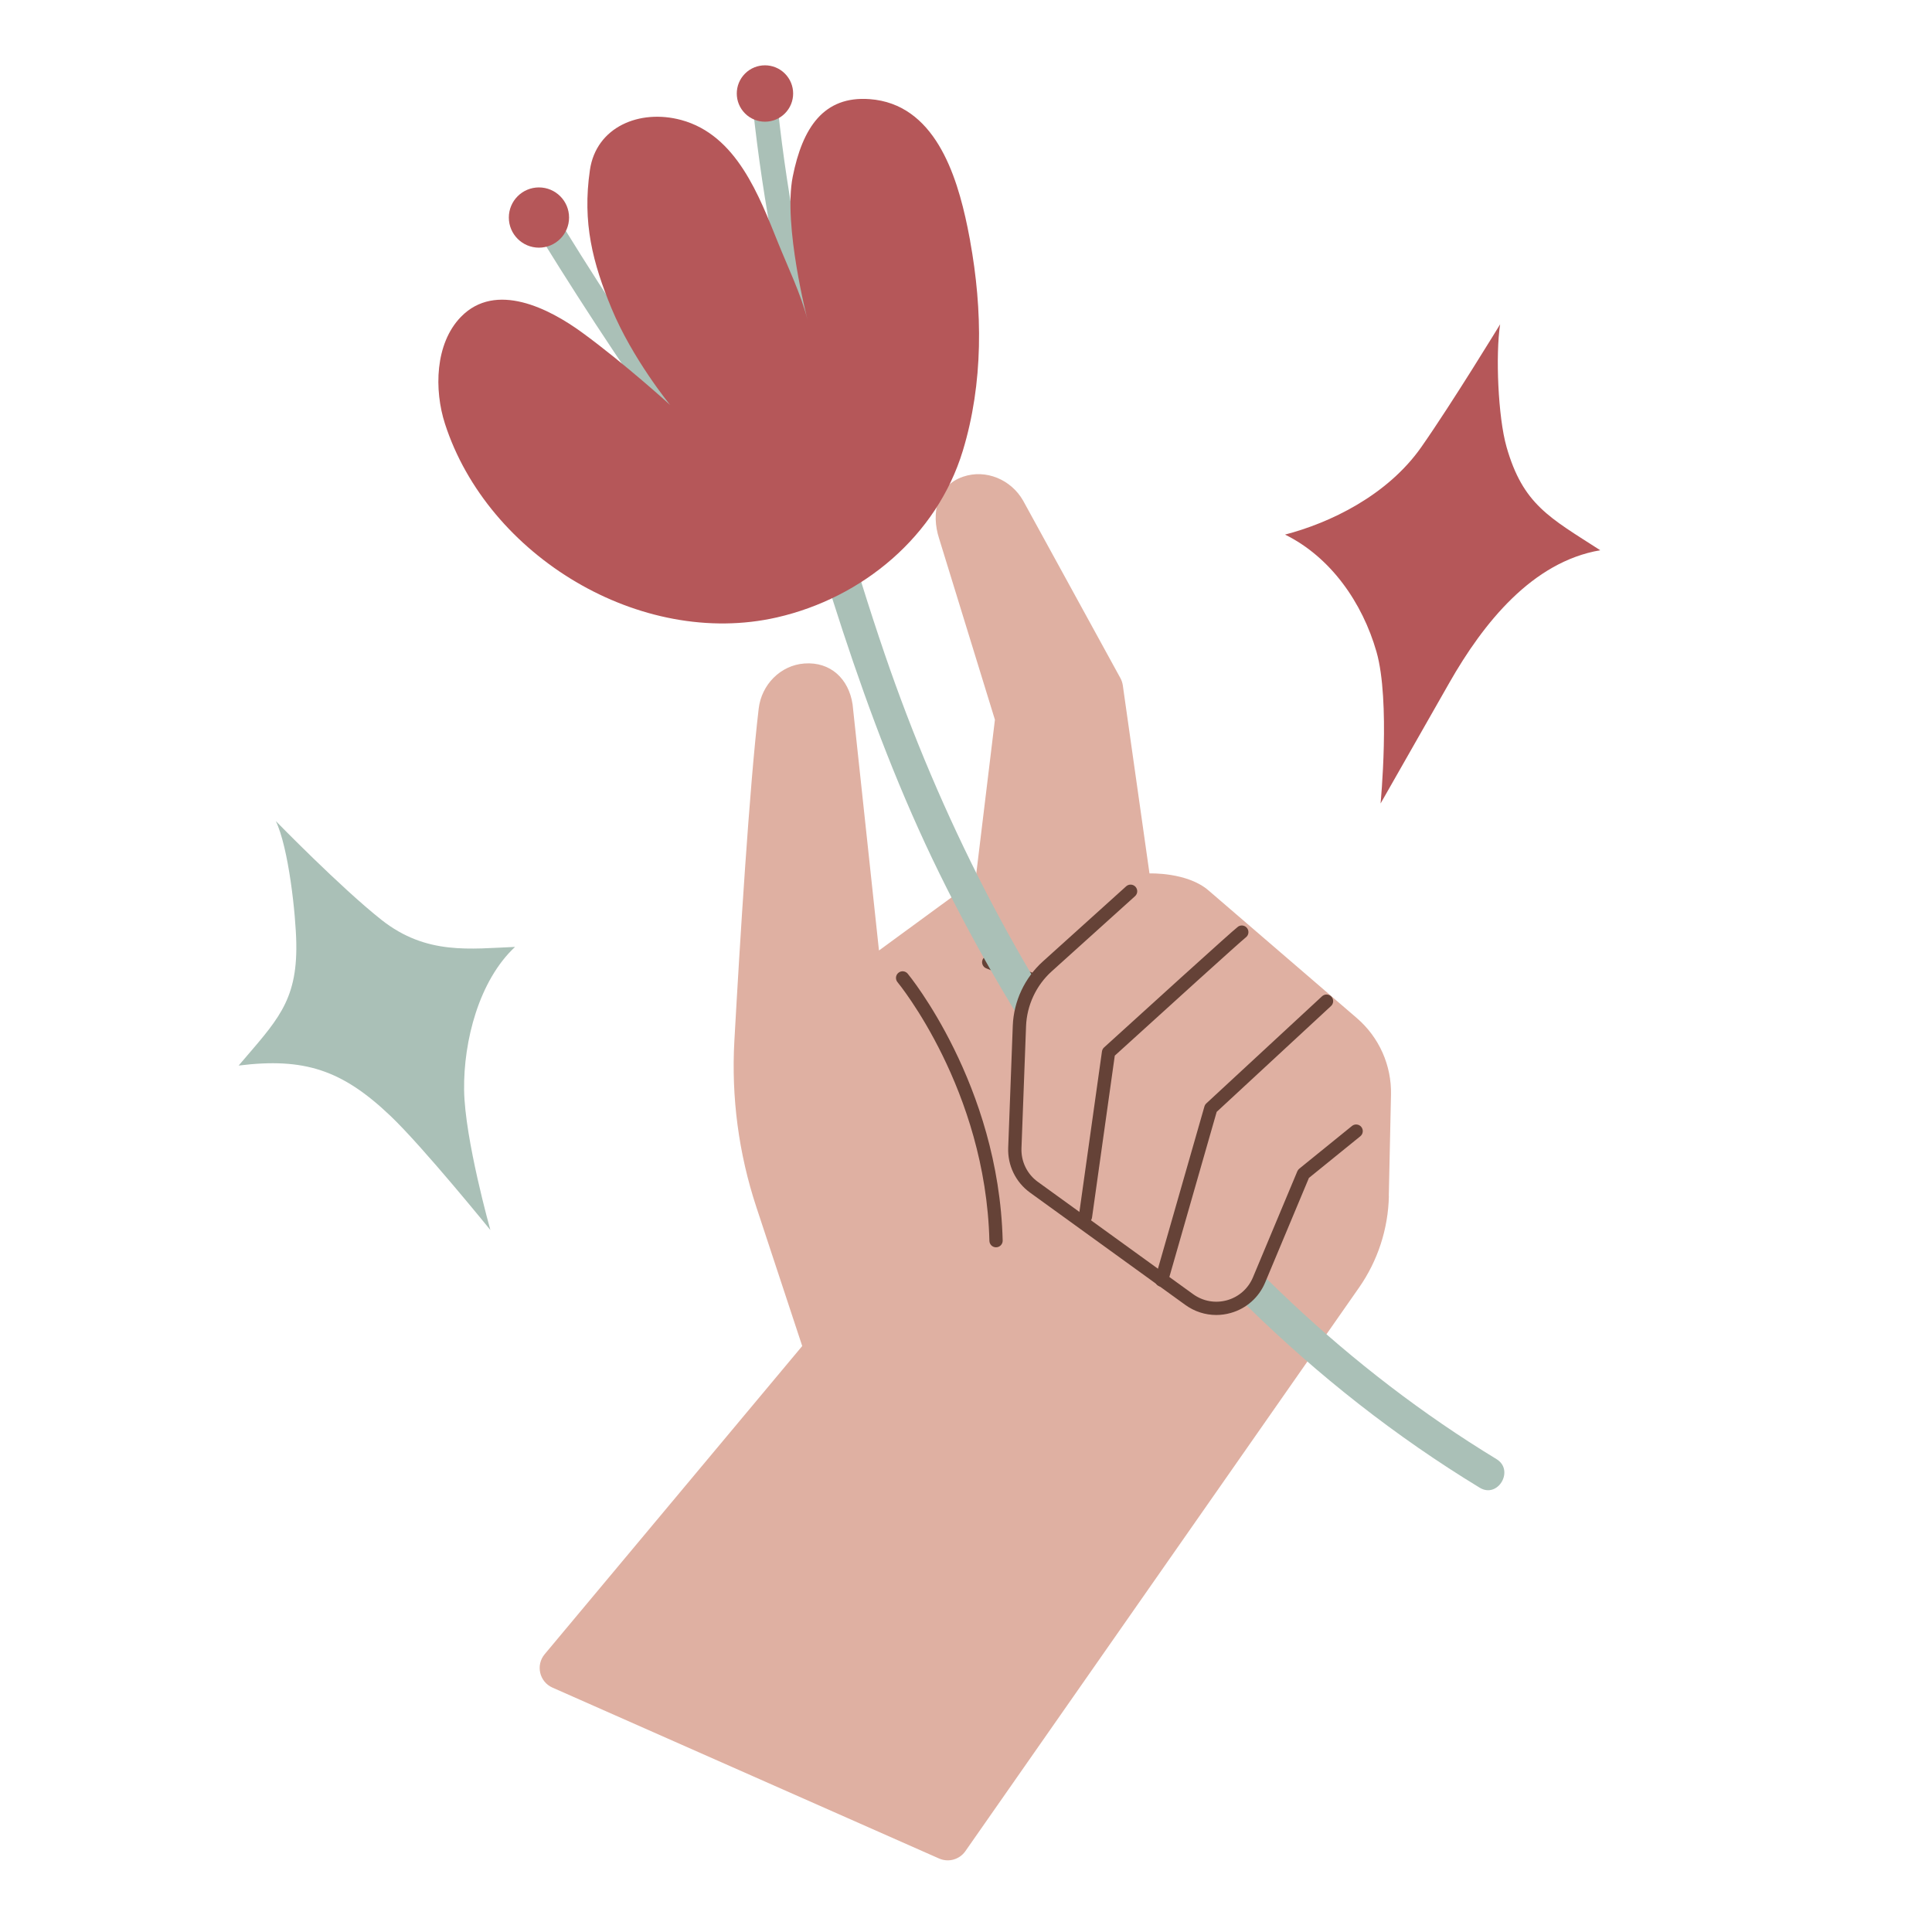 <svg width="132" height="132" viewBox="0 0 132 132" fill="none" xmlns="http://www.w3.org/2000/svg">
<path d="M94.887 81.722L95.037 74.789C95.08 72.786 94.226 70.871 92.708 69.563L82.565 60.833C81.106 59.576 78.536 59.675 78.536 59.675L76.714 46.828C76.689 46.653 76.633 46.484 76.548 46.329L69.902 34.204C69.084 32.769 67.363 32.036 65.801 32.57C64.028 33.174 63.595 35.038 64.163 36.794L67.976 49.174L66.65 60.113L60.054 64.94L58.25 48.118C57.987 46.386 56.75 45.199 54.954 45.332C53.319 45.454 52.029 46.782 51.837 48.409C51.201 53.767 50.547 64.446 50.174 71.122C49.959 74.966 50.468 78.813 51.675 82.468L54.81 91.965L37.214 113.02C36.588 113.769 36.854 114.908 37.746 115.302L64.161 126.979C64.803 127.262 65.555 127.052 65.957 126.477L92.85 87.978C94.134 86.14 94.844 83.963 94.893 81.72L94.887 81.722Z" fill="#DFB0A2"/>
<path d="M70.482 67.376C70.426 67.376 70.369 67.365 70.313 67.343L67.383 66.16C67.15 66.066 67.038 65.802 67.132 65.57C67.225 65.339 67.49 65.227 67.721 65.319L70.651 66.503C70.884 66.596 70.996 66.86 70.903 67.092C70.831 67.269 70.662 67.376 70.482 67.376Z" fill="#654237"/>
<path d="M52.501 26.026C55.746 37.472 58.911 48.939 64.176 59.659C69.537 70.574 76.551 80.748 85.252 89.271C90.047 93.969 95.359 98.156 101.099 101.645C102.349 102.404 103.489 100.445 102.243 99.689C92.184 93.573 83.535 85.279 76.572 75.814C69.609 66.352 64.241 55.781 60.443 44.677C58.274 38.339 56.514 31.868 54.687 25.425C54.289 24.025 52.102 24.62 52.503 26.028L52.501 26.026Z" fill="#AAC0B7"/>
<path d="M37.063 16.425C40.209 21.519 43.529 26.503 47.019 31.367C47.289 31.743 47.757 31.914 48.181 31.671C48.552 31.46 48.753 30.881 48.486 30.509C44.996 25.645 41.675 20.661 38.53 15.567C37.956 14.638 36.487 15.491 37.063 16.425Z" fill="#AAC0B7"/>
<path d="M51.442 7.376C52.148 13.956 53.396 20.465 55.199 26.832C55.496 27.882 57.136 27.436 56.837 26.38C55.077 20.16 53.831 13.802 53.141 7.376C53.092 6.92 52.785 6.527 52.291 6.527C51.87 6.527 51.393 6.917 51.442 7.376Z" fill="#AAC0B7"/>
<path d="M36.822 16.921C37.959 16.921 38.88 15.999 38.88 14.863C38.88 13.726 37.959 12.805 36.822 12.805C35.686 12.805 34.765 13.726 34.765 14.863C34.765 15.999 35.686 16.921 36.822 16.921Z" fill="#B55759"/>
<path d="M53.626 7.751C54.378 6.999 54.378 5.78 53.626 5.027C52.874 4.275 51.655 4.275 50.903 5.027C50.151 5.78 50.151 6.999 50.903 7.751C51.655 8.503 52.874 8.503 53.626 7.751Z" fill="#B55759"/>
<path d="M66.283 16.449C66.227 16.144 66.168 15.838 66.105 15.535C65.356 11.889 63.834 7.101 59.42 6.773C56.266 6.539 54.828 8.735 54.162 12.068C53.498 15.402 55.171 21.84 55.171 21.84C54.71 20.067 53.852 18.3 53.168 16.606C51.872 13.397 50.332 9.219 46.537 8.197C43.703 7.433 40.735 8.67 40.305 11.614C39.777 15.228 40.506 17.979 41.778 21.061C43.205 24.517 45.785 27.668 45.785 27.668C45.785 27.668 42.664 24.828 39.767 22.716C37.521 21.078 33.867 19.207 31.491 21.65C29.709 23.482 29.66 26.656 30.401 28.951C33.322 38.002 43.783 44.306 53.08 42.183C58.935 40.845 64.006 36.628 65.78 30.806C67.193 26.168 67.144 21.192 66.279 16.448L66.283 16.449Z" fill="#B55759"/>
<path d="M77.244 60.893L71.55 66.027C70.392 67.071 69.707 68.539 69.649 70.097L69.336 78.434C69.296 79.49 69.787 80.496 70.644 81.116L81.251 88.789C82.902 89.984 85.236 89.327 86.023 87.447L89.055 80.201L92.657 77.28L77.246 60.895L77.244 60.893Z" fill="#DFB0A2"/>
<path d="M83.098 89.844C82.348 89.844 81.61 89.608 80.985 89.156L70.377 81.484C69.396 80.773 68.838 79.628 68.883 78.417L69.196 70.08C69.26 68.409 70.007 66.811 71.248 65.692L76.942 60.556C77.129 60.388 77.414 60.404 77.582 60.589C77.75 60.776 77.736 61.061 77.549 61.229L71.855 66.365C70.795 67.32 70.156 68.688 70.103 70.114L69.79 78.451C69.756 79.358 70.175 80.218 70.91 80.749L81.517 88.421C82.191 88.909 83.038 89.06 83.839 88.835C84.639 88.609 85.284 88.04 85.605 87.272L88.637 80.026C88.666 79.957 88.712 79.896 88.769 79.849L92.371 76.929C92.565 76.771 92.85 76.801 93.008 76.995C93.166 77.19 93.136 77.474 92.942 77.632L89.429 80.48L86.44 87.622C86.011 88.647 85.153 89.407 84.083 89.707C83.757 89.799 83.425 89.844 83.097 89.844H83.098Z" fill="#654237"/>
<path d="M68.051 85.22C67.806 85.22 67.605 85.025 67.599 84.778C67.341 74.432 61.382 67.177 61.321 67.105C61.161 66.913 61.186 66.628 61.379 66.467C61.571 66.306 61.856 66.332 62.017 66.524C62.079 66.599 68.239 74.082 68.506 84.755C68.512 85.005 68.315 85.213 68.064 85.219C68.06 85.219 68.057 85.219 68.053 85.219L68.051 85.22Z" fill="#654237"/>
<path d="M74.162 83.574C74.14 83.574 74.12 83.574 74.099 83.57C73.85 83.536 73.678 83.306 73.712 83.058L75.289 71.836C75.304 71.732 75.356 71.635 75.433 71.564C77.507 69.677 84.295 63.508 84.592 63.308C84.8 63.169 85.082 63.225 85.221 63.435C85.357 63.64 85.305 63.915 85.105 64.057C84.767 64.317 79.626 68.977 76.165 72.125L74.611 83.184C74.579 83.411 74.385 83.574 74.163 83.574H74.162Z" fill="#654237"/>
<path d="M79.363 87.912C79.321 87.912 79.28 87.906 79.238 87.895C78.997 87.826 78.858 87.575 78.927 87.334L82.29 75.597C82.313 75.517 82.358 75.445 82.418 75.389L90.325 68.069C90.508 67.898 90.794 67.91 90.965 68.094C91.134 68.277 91.124 68.564 90.94 68.734L83.127 75.967L79.798 87.583C79.74 87.783 79.56 87.912 79.363 87.912Z" fill="#654237"/>
<path d="M102.928 30.523C102.351 28.499 102.173 24.232 102.493 22.158C102.493 22.158 99.223 27.523 97.115 30.536C94.787 33.861 90.85 35.732 87.796 36.525C90.922 38.064 93.084 41.179 94.045 44.53C95.006 47.88 94.325 54.897 94.325 54.897C94.325 54.897 97.459 49.395 99.026 46.644C101.357 42.553 104.692 38.388 109.334 37.594C105.872 35.361 104.055 34.484 102.927 30.522L102.928 30.523Z" fill="#B55759"/>
<path d="M20.245 64.496C20.213 62.469 19.718 57.923 18.845 56.098C18.845 56.098 23.289 60.659 26.073 62.855C29.145 65.277 32.152 64.814 35.189 64.696C32.734 66.985 31.663 71.115 31.709 74.474C31.755 77.833 33.504 84.04 33.504 84.04C33.504 84.04 28.884 78.339 26.672 76.237C23.384 73.109 20.806 72.244 16.304 72.802C18.875 69.779 20.305 68.466 20.244 64.496L20.245 64.496Z" fill="#AAC0B7"/>
</svg>
